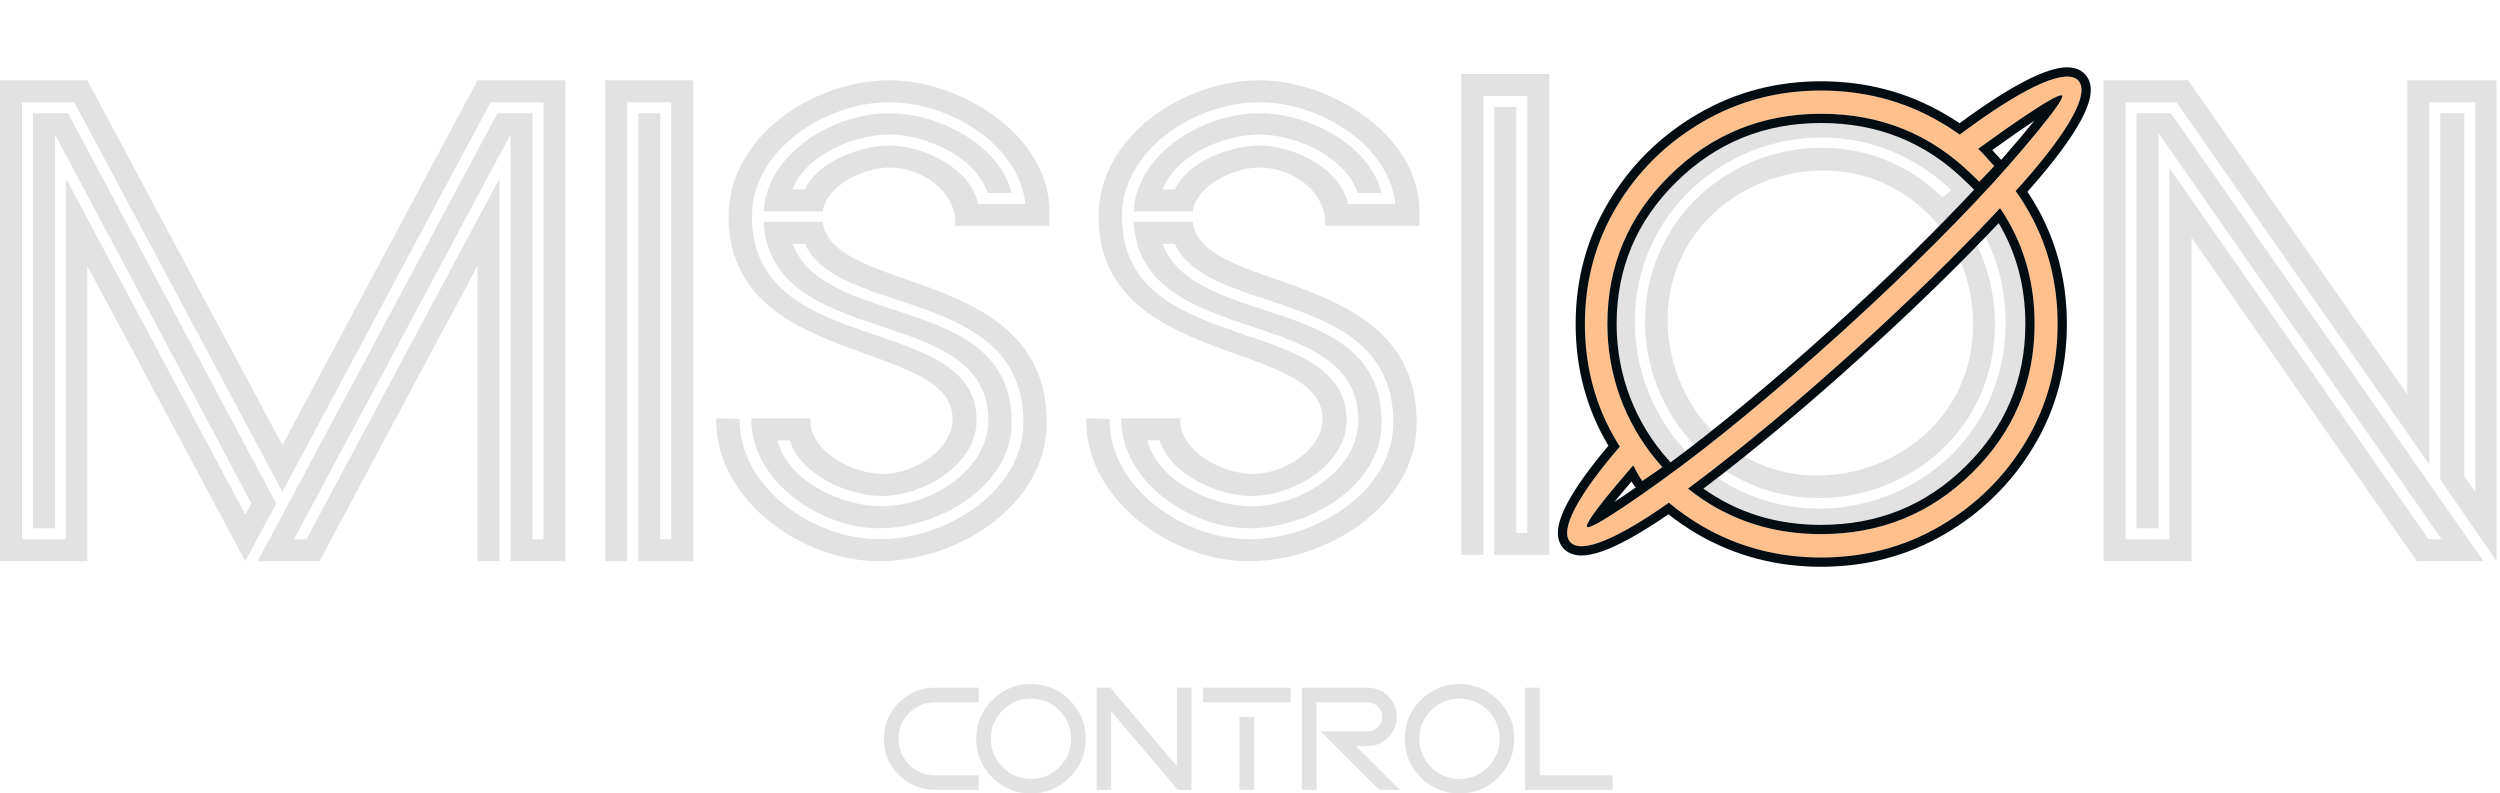 <svg width="230" height="73" viewBox="0 0 230 73" fill="none" xmlns="http://www.w3.org/2000/svg">
<path d="M75.691 19.459C76.007 17.057 79.484 15.413 81.822 15.413C84.92 15.413 87.891 17.626 87.891 20.533V20.786H96.55V19.459C96.55 12.443 88.396 7.386 81.822 7.386C74.806 7.386 67.031 12.569 67.031 19.901C67.031 33.934 87.638 31.153 87.638 38.548C87.638 41.393 84.035 43.605 81.254 43.605C78.472 43.605 74.553 41.582 74.553 38.675V38.485H69.117V38.548C69.117 44.237 75.375 48.599 80.874 48.599C86.374 48.599 93.074 44.743 93.074 38.864C93.074 26.854 75.944 30.394 72.91 22.43H74.048C77.082 29.193 94.148 26.412 94.148 38.864C94.148 45.248 87.006 49.61 80.938 49.61C74.806 49.61 68.043 44.869 68.043 38.611V38.548L65.894 38.485V38.675C65.894 46.007 73.732 51.633 80.874 51.633C88.08 51.633 96.297 46.513 96.297 38.864C96.297 24.452 76.513 27.17 75.691 20.407H70.255C70.95 32.417 90.925 27.739 90.925 38.675C90.925 43.289 85.552 46.576 81.127 46.576C77.335 46.576 72.467 44.237 71.519 40.508H72.657C73.605 43.605 77.903 45.628 81.127 45.628C84.983 45.628 89.85 42.72 89.85 38.675C89.85 28.624 69.18 33.112 69.18 19.901C69.18 13.77 75.944 9.408 81.822 9.408C87.258 9.408 93.706 13.201 94.338 18.764H89.977C89.344 15.54 85.046 13.391 81.822 13.391C79.104 13.391 75.185 14.908 74.048 17.436H72.91C74.111 14.276 78.535 12.379 81.822 12.379C85.236 12.379 89.787 14.465 90.861 17.752H93.074C91.936 13.264 86.31 10.42 81.822 10.42C76.639 10.42 70.571 14.086 70.255 19.459H75.691Z" fill="#E2E2E2"/>
<path d="M109.727 19.459C110.043 17.057 113.52 15.413 115.859 15.413C118.956 15.413 121.927 17.626 121.927 20.533V20.786H130.586V19.459C130.586 12.443 122.432 7.386 115.859 7.386C108.842 7.386 101.067 12.569 101.067 19.901C101.067 33.934 121.674 31.153 121.674 38.548C121.674 41.393 118.071 43.605 115.29 43.605C112.508 43.605 108.589 41.582 108.589 38.675V38.485H103.153V38.548C103.153 44.237 109.411 48.599 114.91 48.599C120.41 48.599 127.11 44.743 127.11 38.864C127.11 26.854 109.98 30.394 106.946 22.43H108.084C111.118 29.193 128.184 26.412 128.184 38.864C128.184 45.248 121.042 49.61 114.974 49.61C108.842 49.61 102.079 44.869 102.079 38.611V38.548L99.93 38.485V38.675C99.93 46.007 107.768 51.633 114.91 51.633C122.116 51.633 130.334 46.513 130.334 38.864C130.334 24.452 110.549 27.17 109.727 20.407H104.291C104.986 32.417 124.961 27.739 124.961 38.675C124.961 43.289 119.588 46.576 115.163 46.576C111.371 46.576 106.504 44.237 105.555 40.508H106.693C107.641 43.605 111.94 45.628 115.163 45.628C119.019 45.628 123.886 42.72 123.886 38.675C123.886 28.624 103.217 33.112 103.217 19.901C103.217 13.77 109.98 9.408 115.859 9.408C121.295 9.408 127.742 13.201 128.374 18.764H124.013C123.381 15.54 119.082 13.391 115.859 13.391C113.141 13.391 109.222 14.908 108.084 17.436H106.946C108.147 14.276 112.572 12.379 115.859 12.379C119.272 12.379 123.823 14.465 124.898 17.752H127.11C125.972 13.264 120.346 10.42 115.859 10.42C110.675 10.42 104.607 14.086 104.291 19.459H109.727Z" fill="#E2E2E2"/>
<path d="M55.683 51.633H57.706V9.408H61.751V49.61H60.74V10.42H58.717V51.633H63.774V7.386H55.683V51.633Z" fill="#E2E2E2"/>
<path d="M134.442 51.053H136.465V8.829H140.511V49.031H139.499V9.841H137.476V51.053H142.533V6.807H134.442V51.053Z" fill="#E2E2E2"/>
<path d="M45.953 51.633V16.425L28.192 49.61H27.054L46.965 12.379V51.633H52.022V7.386H43.931L25.979 40.95L8.028 7.386H0V51.633H8.028V24.452L22.566 51.633L25.41 46.323L6.258 10.42H3.034V48.599H5.057V12.379L23.135 46.323L22.566 47.334L6.068 16.425V49.61H2.023V9.408H6.827L25.979 45.248L45.132 9.408H49.999V49.61H48.987V10.42H45.764L23.704 51.633H29.392L43.931 24.452V51.633H45.953Z" fill="#E2E2E2"/>
<path d="M178.695 18.163C177.5 17.006 176.108 15.964 174.631 15.233C166.739 11.326 156.891 14.652 152.984 22.544C149.077 30.437 152.403 40.285 160.296 44.192C168.132 48.071 178.036 44.773 181.887 36.994C184.473 31.77 183.965 25.226 180.659 20.479L179.106 21.76C181.928 25.914 182.319 31.552 180.126 35.981C176.781 42.738 167.952 45.72 161.195 42.375C154.438 39.03 151.456 30.201 154.801 23.444C158.146 16.687 166.975 13.705 173.789 17.078C175.606 17.977 177.198 19.331 178.536 20.913L182.434 17.752C180.668 15.605 178.451 13.801 175.953 12.564C166.583 7.926 154.953 11.854 150.315 21.223C145.677 30.593 149.606 42.223 158.975 46.861C168.287 51.471 179.974 47.57 184.556 38.315C187.339 32.693 187.169 25.752 184.144 20.295L184.935 19.697C188.245 25.436 188.416 32.802 185.464 38.765C180.63 48.531 168.348 52.632 158.525 47.769C148.701 42.906 144.544 30.597 149.407 20.774C154.27 10.95 166.579 6.793 176.402 11.655C179.014 12.948 181.402 14.837 183.225 17.154L184.835 15.9C182.784 13.33 180.198 11.272 177.302 9.838C166.456 4.47 152.959 9.029 147.59 19.874C142.221 30.72 146.78 44.217 157.625 49.586C168.414 54.927 181.969 50.396 187.281 39.664C190.879 32.396 190.163 23.275 185.433 16.692L181.479 19.824C185.041 24.91 185.493 31.851 182.739 37.415C178.635 45.706 168.221 49.176 159.874 45.044C151.527 40.912 148 30.47 152.132 22.123C156.264 13.776 166.706 10.249 175.053 14.381C176.7 15.196 178.234 16.238 179.514 17.508L178.695 18.163Z" fill="#E2E2E2"/>
<path fill-rule="evenodd" clip-rule="evenodd" d="M150.253 42.815C147.399 46.097 145.776 48.216 146.015 48.472C146.254 48.728 148.886 47.071 152.936 44.148C157.414 40.936 163.293 36.116 169.53 30.46C175.768 24.803 181.117 19.403 184.757 15.267C188.038 11.508 189.952 9.047 189.713 8.79C189.473 8.534 186.842 10.192 182.792 13.114C182.535 13.302 182.262 13.49 181.988 13.695C182.45 14.088 183.044 14.84 183.471 15.267C183.027 15.78 182.606 16.173 182.093 16.72C181.956 16.584 181.612 16.241 181.476 16.122C177.613 12.311 172.965 10.465 167.548 10.465C162.148 10.465 157.499 12.328 153.637 16.122C149.809 19.881 147.878 24.444 147.878 29.81C147.878 34.766 149.689 39.383 152.936 42.972C152.218 43.494 151.105 44.247 151.105 44.247C151.105 44.247 151.008 44.247 150.253 42.815ZM184.005 19.147C184.182 19.406 184.351 19.669 184.513 19.935C186.293 22.853 187.184 26.144 187.184 29.793C187.184 35.159 185.27 39.705 181.459 43.482C177.596 47.293 172.948 49.139 167.531 49.139C162.882 49.139 158.798 47.754 155.295 44.952C159.687 41.705 165.155 37.193 170.897 31.981C175.973 27.384 180.502 22.923 184.005 19.147ZM167.531 51.292C171.427 51.292 175.118 50.369 178.485 48.404C181.766 46.49 184.415 43.892 186.363 40.645C188.363 37.33 189.303 33.69 189.303 29.81C189.303 25.931 188.363 22.291 186.363 18.976C186.277 18.834 186.189 18.692 186.1 18.551C185.889 18.216 185.669 17.887 185.44 17.574C185.731 17.267 186.004 16.942 186.261 16.652C190.311 12.037 192.276 8.602 191.217 7.423C190.157 6.244 186.534 7.885 181.561 11.456C181.151 11.747 180.724 12.072 180.297 12.379C179.715 11.969 179.117 11.576 178.485 11.217C175.118 9.252 171.427 8.329 167.531 8.329C163.651 8.329 159.994 9.252 156.628 11.217C153.347 13.131 150.698 15.729 148.749 18.976C146.75 22.291 145.81 25.948 145.81 29.81C145.81 33.69 146.75 37.33 148.749 40.645C148.835 40.799 148.937 40.936 149.023 41.089C145.246 45.481 143.435 48.728 144.46 49.873C145.485 51.001 148.852 49.549 153.535 46.25C154.492 47.054 155.517 47.771 156.628 48.421C159.994 50.369 163.651 51.292 167.531 51.292Z" fill="#FFC08D"/>
<path fill-rule="evenodd" clip-rule="evenodd" d="M184.513 19.935C184.503 19.918 184.492 19.901 184.482 19.883C184.417 19.778 184.352 19.674 184.285 19.57C184.194 19.428 184.1 19.287 184.005 19.147C183.809 19.357 183.611 19.57 183.409 19.785C179.994 23.422 175.69 27.64 170.897 31.981C165.459 36.917 160.266 41.225 156.001 44.425C155.763 44.604 155.527 44.78 155.295 44.952C155.527 45.137 155.761 45.316 155.998 45.49C159.341 47.931 163.19 49.139 167.531 49.139C172.948 49.139 177.596 47.293 181.458 43.482C185.269 39.705 187.183 35.159 187.183 29.793C187.183 26.144 186.293 22.853 184.513 19.935ZM180.86 42.877C184.511 39.259 186.333 34.93 186.333 29.793C186.333 26.352 185.51 23.267 183.878 20.529C180.47 24.148 176.205 28.322 171.469 32.611C166.101 37.484 160.965 41.752 156.712 44.955C159.853 47.184 163.454 48.288 167.531 48.288C172.731 48.288 177.162 46.526 180.86 42.877ZM186.261 16.652C186.188 16.734 186.114 16.819 186.039 16.905C185.848 17.125 185.649 17.354 185.44 17.575C185.669 17.887 185.888 18.216 186.1 18.551C186.177 18.672 186.253 18.795 186.327 18.917C186.339 18.937 186.351 18.956 186.363 18.976C188.363 22.291 189.302 25.931 189.302 29.811C189.302 33.69 188.363 37.33 186.363 40.645C184.415 43.892 181.766 46.49 178.485 48.404C175.118 50.369 171.427 51.292 167.531 51.292C163.651 51.292 159.994 50.369 156.628 48.421C155.517 47.771 154.491 47.054 153.534 46.25C148.852 49.549 145.485 51.001 144.46 49.873C143.435 48.728 145.246 45.481 149.023 41.09C148.98 41.013 148.933 40.94 148.886 40.867C148.839 40.795 148.792 40.722 148.749 40.645C146.75 37.33 145.81 33.69 145.81 29.811C145.81 25.948 146.75 22.291 148.749 18.976C150.698 15.729 153.346 13.131 156.628 11.217C159.994 9.252 163.651 8.329 167.531 8.329C171.427 8.329 175.118 9.252 178.485 11.217C179.117 11.576 179.715 11.969 180.296 12.379C180.485 12.243 180.674 12.104 180.862 11.966C181.098 11.791 181.332 11.619 181.561 11.457C186.534 7.885 190.157 6.244 191.216 7.423C192.276 8.603 190.311 12.038 186.261 16.652ZM181.067 10.764C183.571 8.965 185.778 7.621 187.522 6.876C188.39 6.505 189.195 6.26 189.895 6.205C190.588 6.152 191.333 6.28 191.849 6.855C192.362 7.426 192.417 8.176 192.297 8.861C192.175 9.552 191.854 10.33 191.401 11.158C190.492 12.821 188.941 14.888 186.9 17.213L186.899 17.214L186.899 17.215C186.834 17.288 186.765 17.367 186.692 17.451C186.638 17.513 186.582 17.577 186.525 17.643C186.625 17.793 186.723 17.945 186.819 18.096C186.912 18.242 187.002 18.389 187.09 18.534L187.092 18.536C189.177 21.994 190.153 25.788 190.153 29.811C190.153 33.833 189.177 37.627 187.092 41.084C185.069 44.455 182.316 47.154 178.914 49.139C175.408 51.185 171.566 52.143 167.531 52.143C163.511 52.143 159.705 51.185 156.201 49.157L156.2 49.156L156.198 49.155C155.241 48.596 154.343 47.986 153.495 47.315C151.353 48.791 149.466 49.89 147.947 50.51C147.13 50.843 146.366 51.06 145.698 51.097C145.031 51.133 144.327 50.992 143.83 50.446L143.828 50.443L143.826 50.441C143.331 49.888 143.263 49.167 143.369 48.502C143.474 47.836 143.77 47.09 144.189 46.301C144.969 44.828 146.27 43.029 147.975 41.008C145.921 37.571 144.959 33.803 144.959 29.811C144.959 25.805 145.935 21.995 148.02 18.537C150.043 15.166 152.796 12.467 156.199 10.482C159.704 8.436 163.51 7.478 167.531 7.478C171.565 7.478 175.404 8.435 178.909 10.48C179.387 10.751 179.842 11.039 180.282 11.336C180.302 11.321 180.321 11.307 180.341 11.293C180.588 11.11 180.841 10.924 181.067 10.764ZM149.657 43.505C149.849 43.282 150.048 43.052 150.253 42.816C150.409 43.111 150.537 43.346 150.642 43.533C150.658 43.56 150.673 43.587 150.688 43.613C150.711 43.653 150.733 43.691 150.753 43.727C151.056 44.247 151.105 44.247 151.105 44.247C151.105 44.306 151.105 44.36 151.105 44.411C151.105 44.411 151.105 44.411 151.105 44.411V44.247C151.105 44.247 151.659 43.872 152.238 43.468C152.479 43.299 152.725 43.126 152.936 42.972C152.745 42.76 152.558 42.545 152.377 42.326C149.482 38.837 147.878 34.474 147.878 29.811C147.878 24.444 149.809 19.881 153.637 16.122C157.499 12.328 162.147 10.465 167.548 10.465C172.965 10.465 177.613 12.311 181.476 16.122C181.478 16.124 181.48 16.126 181.482 16.128C181.623 16.252 181.958 16.586 182.093 16.72C182.093 16.72 182.093 16.72 182.093 16.72C182.29 16.51 182.474 16.322 182.651 16.141C182.662 16.13 182.673 16.119 182.684 16.108C182.954 15.832 183.208 15.57 183.471 15.267C183.302 15.099 183.107 14.879 182.905 14.651C182.802 14.536 182.698 14.419 182.595 14.305C182.384 14.073 182.175 13.854 181.988 13.695C182.148 13.575 182.307 13.462 182.464 13.35C182.541 13.295 182.618 13.24 182.694 13.185C182.727 13.162 182.759 13.138 182.791 13.114C185.406 11.228 187.429 9.868 188.6 9.211C188.71 9.149 188.813 9.093 188.907 9.044C189.366 8.805 189.642 8.715 189.713 8.791C189.783 8.866 189.667 9.133 189.383 9.568C189.325 9.658 189.26 9.755 189.187 9.858C188.419 10.96 186.872 12.844 184.757 15.267C181.117 19.403 175.768 24.803 169.53 30.46C163.292 36.117 157.414 40.936 152.936 44.148C150.298 46.052 148.262 47.419 147.096 48.07C146.998 48.125 146.905 48.175 146.819 48.22C146.362 48.458 146.085 48.547 146.015 48.472C145.939 48.391 146.051 48.122 146.329 47.689C146.382 47.606 146.442 47.517 146.507 47.422C147.1 46.562 148.185 45.217 149.657 43.505ZM150.101 44.295C149.501 44.995 148.973 45.627 148.523 46.183C149.104 45.8 149.763 45.351 150.492 44.842C150.478 44.828 150.466 44.816 150.456 44.805C150.388 44.732 150.322 44.642 150.253 44.538C150.21 44.474 150.16 44.394 150.101 44.295ZM187.159 11.11C186.367 12.091 185.34 13.305 184.117 14.706C184.116 14.707 184.116 14.708 184.115 14.709L184.072 14.666C183.923 14.517 183.751 14.323 183.552 14.099C183.496 14.035 183.438 13.97 183.377 13.902C183.348 13.87 183.319 13.837 183.289 13.804C183.29 13.803 183.291 13.803 183.292 13.802C184.802 12.713 186.107 11.805 187.159 11.11ZM181.621 17.452L181.491 17.322C181.344 17.174 181.025 16.858 180.915 16.762L180.896 16.745L180.878 16.728C177.18 13.079 172.748 11.316 167.548 11.316C162.366 11.316 157.933 13.094 154.233 16.729L154.233 16.729C150.567 20.33 148.729 24.675 148.729 29.811C148.729 34.554 150.461 38.968 153.567 42.401L153.695 42.542C157.958 39.384 163.306 34.956 168.958 29.83C173.872 25.374 178.227 21.082 181.621 17.452Z" fill="#030D11"/>
<path d="M199.723 10.42H196.563V48.599H198.586V12.253L224.628 49.61H223.427L199.597 15.477V49.61H195.552V9.408H200.229L223.49 42.72V9.408H227.725V45.248L226.714 43.795V10.42H224.502V44.111L229.685 51.633V7.386H221.468V36.273L201.304 7.386H193.529V51.633H201.62V21.861L222.352 51.633H228.484L199.723 10.42Z" fill="#E2E2E2"/>
<path d="M86.015 63.268H90.042V64.611H86.015C85.089 64.611 84.297 64.939 83.639 65.597C82.986 66.251 82.659 67.04 82.659 67.966C82.659 68.893 82.986 69.685 83.639 70.342C84.297 70.996 85.089 71.322 86.015 71.322H90.042V72.665H86.015C84.718 72.665 83.61 72.206 82.693 71.289C81.775 70.371 81.317 69.264 81.317 67.966C81.317 66.669 81.775 65.561 82.693 64.644C83.61 63.727 84.718 63.268 86.015 63.268Z" fill="#E2E2E2"/>
<path d="M94.848 71.658C95.868 71.658 96.738 71.298 97.459 70.577C98.179 69.857 98.539 68.987 98.539 67.966C98.539 66.946 98.179 66.076 97.459 65.356C96.738 64.635 95.868 64.275 94.848 64.275C93.828 64.275 92.957 64.635 92.237 65.356C91.517 66.076 91.156 66.946 91.156 67.966C91.156 68.987 91.517 69.857 92.237 70.577C92.957 71.298 93.828 71.658 94.848 71.658ZM94.848 73C93.456 73 92.268 72.51 91.284 71.53C90.304 70.546 89.814 69.358 89.814 67.966C89.814 66.575 90.304 65.389 91.284 64.409C92.268 63.425 93.456 62.933 94.848 62.933C96.239 62.933 97.425 63.425 98.405 64.409C99.389 65.389 99.882 66.575 99.882 67.966C99.882 69.358 99.389 70.546 98.405 71.53C97.425 72.51 96.239 73 94.848 73Z" fill="#E2E2E2"/>
<path d="M102.231 65.45V72.665H100.888V63.268H102.144L108.271 70.483V63.268H109.614V72.665H108.359L102.231 65.45Z" fill="#E2E2E2"/>
<path d="M115.373 72.665H114.03V65.953H115.373V72.665ZM118.728 64.611H110.674V63.268H118.728V64.611Z" fill="#E2E2E2"/>
<path d="M121.118 64.611V72.665H119.775V63.268H125.816C126.559 63.268 127.192 63.53 127.715 64.053C128.239 64.577 128.501 65.21 128.501 65.953C128.501 66.696 128.239 67.329 127.715 67.852C127.192 68.376 126.559 68.638 125.816 68.638H124.756L128.783 72.665H126.877L121.507 67.295H125.816C126.187 67.295 126.503 67.165 126.762 66.906C127.026 66.642 127.158 66.324 127.158 65.953C127.158 65.582 127.026 65.266 126.762 65.007C126.503 64.743 126.187 64.611 125.816 64.611H121.118Z" fill="#E2E2E2"/>
<path d="M134.273 71.658C135.293 71.658 136.163 71.298 136.884 70.577C137.604 69.857 137.964 68.987 137.964 67.966C137.964 66.946 137.604 66.076 136.884 65.356C136.163 64.635 135.293 64.275 134.273 64.275C133.253 64.275 132.382 64.635 131.662 65.356C130.942 66.076 130.581 66.946 130.581 67.966C130.581 68.987 130.942 69.857 131.662 70.577C132.382 71.298 133.253 71.658 134.273 71.658ZM134.273 73C132.881 73 131.693 72.51 130.709 71.53C129.729 70.546 129.239 69.358 129.239 67.966C129.239 66.575 129.729 65.389 130.709 64.409C131.693 63.425 132.881 62.933 134.273 62.933C135.664 62.933 136.85 63.425 137.83 64.409C138.815 65.389 139.307 66.575 139.307 67.966C139.307 69.358 138.815 70.546 137.83 71.53C136.85 72.51 135.664 73 134.273 73Z" fill="#E2E2E2"/>
<path d="M140.314 63.268H141.656V71.322H148.368V72.665H140.314V63.268Z" fill="#E2E2E2"/>
</svg>

